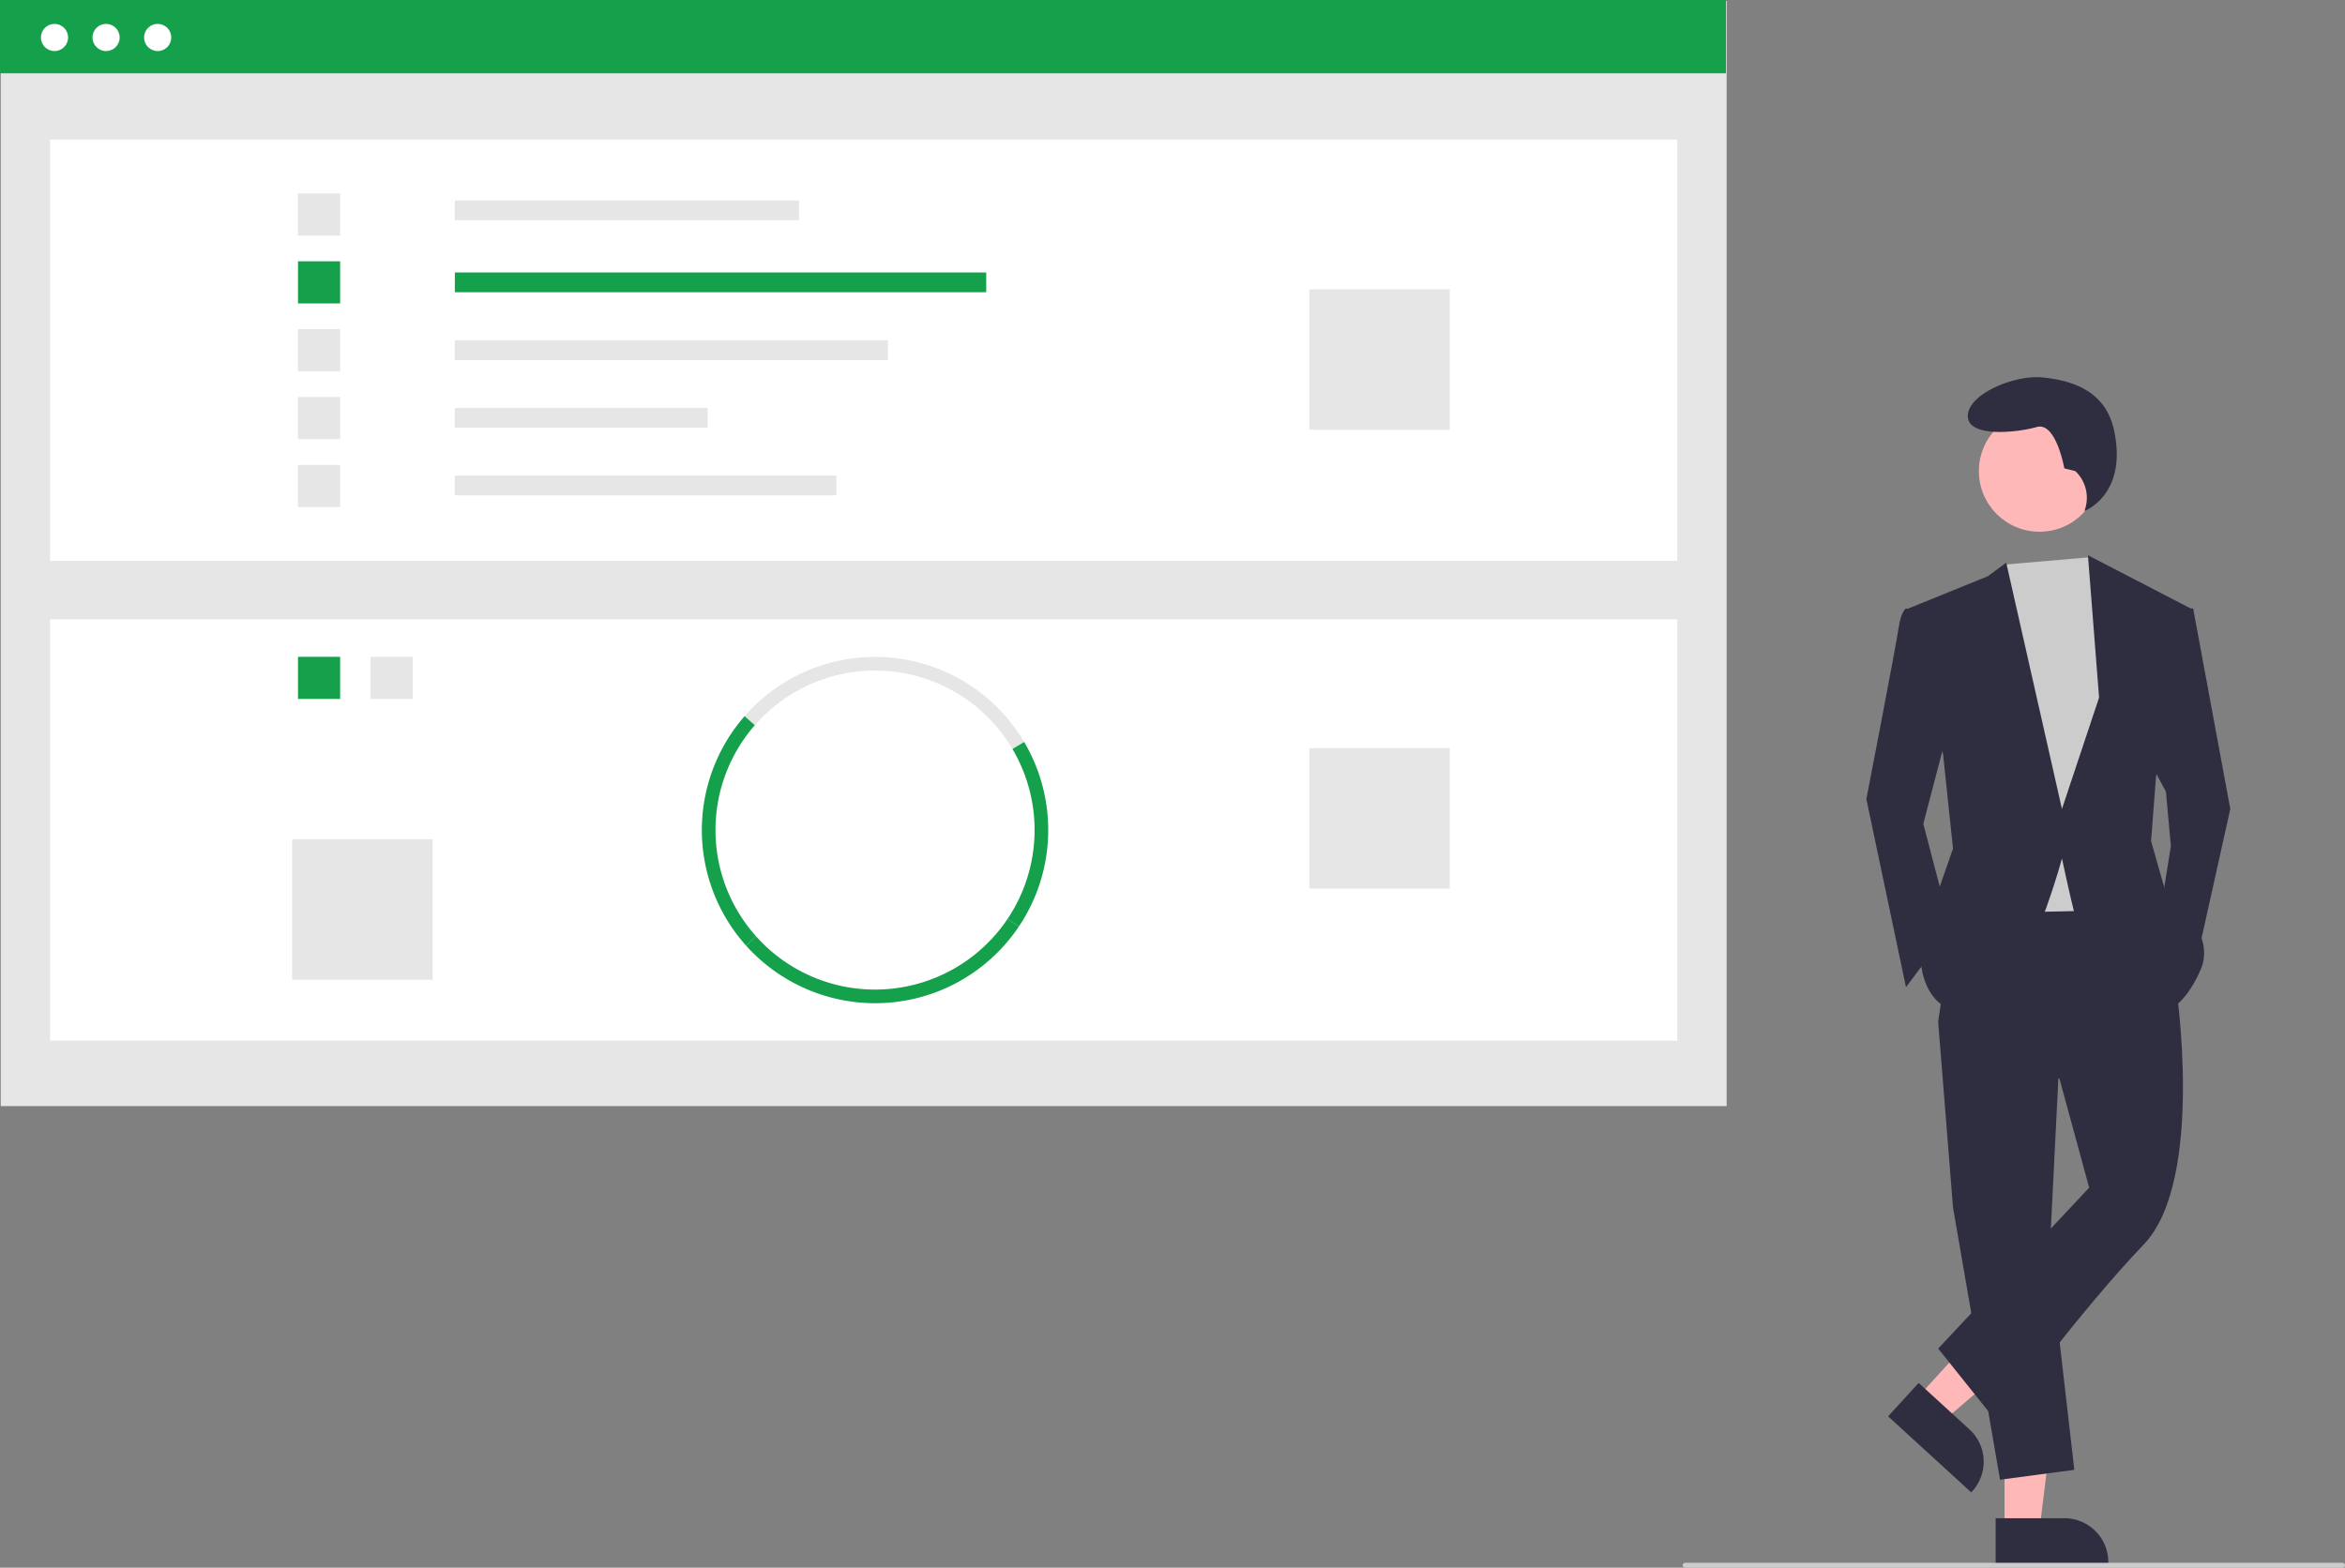 <svg xmlns="http://www.w3.org/2000/svg" id="bcfc90fc-1801-486c-9e09-9c6e0f993d66" data-name="Layer 1" width="955.953" height="639.224" viewBox="0 0 955.953 639.224" class="injected-svg gridItem__media" xmlns:xlink="http://www.w3.org/1999/xlink"><rect x="0" y="0" width="955.953" height="639.224" fill="#808080" stroke="none"/><rect x="0.3" y="0.399" width="703.576" height="450.601" fill="#E6E6E6"></rect><rect x="20.419" y="56.915" width="663.339" height="171.773" fill="#FFFFFF"></rect><rect x="185.418" y="81.727" width="140.281" height="8.053" fill="#E6E6E6"></rect><rect x="185.418" y="111.101" width="216.625" height="8.053" fill="#15A04B"></rect><rect x="185.418" y="138.776" width="176.544" height="8.053" fill="#E6E6E6"></rect><rect x="185.418" y="166.346" width="103.064" height="8.053" fill="#E6E6E6"></rect><rect x="185.418" y="193.916" width="155.55" height="8.053" fill="#E6E6E6"></rect><rect x="121.481" y="78.864" width="17.177" height="17.177" fill="#E6E6E6"></rect><rect x="121.481" y="106.539" width="17.177" height="17.177" fill="#15A04B"></rect><rect x="121.481" y="134.213" width="17.177" height="17.177" fill="#E6E6E6"></rect><rect x="121.481" y="161.888" width="17.177" height="17.177" fill="#E6E6E6"></rect><rect x="121.481" y="189.562" width="17.177" height="17.177" fill="#E6E6E6"></rect><rect x="533.736" y="117.99" width="57.258" height="57.258" fill="#E6E6E6"></rect><rect x="20.419" y="252.546" width="663.339" height="171.773" fill="#FFFFFF"></rect><rect x="151.064" y="267.812" width="17.177" height="17.177" fill="#E6E6E6"></rect><rect x="121.481" y="267.812" width="17.177" height="17.177" fill="#15A04B"></rect><path d="M534.748,435.763a65.046,65.046,0,0,0-105.003-9.7l-4.186-3.658a70.594,70.594,0,0,1,113.973,10.526Z" transform="translate(-122.024 -130.388)" fill="#E6E6E6"></path><path d="M537.367,508.182l-4.613-3.102a65.078,65.078,0,0,0,1.994-69.316l4.784-2.832a70.637,70.637,0,0,1-2.164,75.25Z" transform="translate(-122.024 -130.388)" fill="#15A04B"></path><path d="M426.138,515.926a70.59,70.59,0,0,1-.579-93.521l4.186,3.658a65.031,65.031,0,0,0,.534,86.154Z" transform="translate(-122.024 -130.388)" fill="#15A04B"></path><path d="M478.738,539.44a70.709,70.709,0,0,1-52.6-23.514l4.141-3.709a65.043,65.043,0,0,0,102.476-7.138l4.613,3.102A70.554,70.554,0,0,1,478.738,539.44Z" transform="translate(-122.024 -130.388)" fill="#15A04B"></path><rect x="533.736" y="305.032" width="57.258" height="57.258" fill="#E6E6E6"></rect><rect x="119.095" y="342.249" width="57.258" height="57.258" fill="#E6E6E6"></rect><rect width="703.576" height="29.89" fill="#15A04B"></rect><circle cx="22.212" cy="15.282" r="5.54" fill="#FFFFFF"></circle><circle cx="43.241" cy="15.282" r="5.54" fill="#FFFFFF"></circle><circle cx="64.269" cy="15.282" r="5.54" fill="#FFFFFF"></circle><polygon points="817.168 623.704 831.411 623.704 838.188 568.764 817.165 568.765 817.168 623.704" fill="#FFB8B8"></polygon><path d="M935.558,749.442l28.051-.001h.001a17.877,17.877,0,0,1,17.876,17.876v.581l-45.927.002Z" transform="translate(-122.024 -130.388)" fill="#2F2E41"></path><polygon points="781.694 569.766 792.205 579.379 834.284 543.411 818.771 529.224 781.694 569.766" fill="#FFB8B8"></polygon><path d="M904.175,694.27,924.875,713.201l.001.001a17.877,17.877,0,0,1,1.127,25.255l-.392.429L891.719,707.891Z" transform="translate(-122.024 -130.388)" fill="#2F2E41"></path><polygon points="839.555 430.772 835.518 511.511 845.611 599.316 815.333 603.353 796.158 492.336 790.102 416.642 839.555 430.772" fill="#2F2E41"></polygon><path d="M1009.013,531.892s12.111,79.73-13.12,105.971-59.545,72.666-59.545,72.666L912.126,680.25l61.564-65.601-12.111-44.407-49.453-23.213,8.074-55.508,72.666-1.009Z" transform="translate(-122.024 -130.388)" fill="#2F2E41"></path><circle cx="831.415" cy="192.095" r="24.717" fill="#FFB8B8"></circle><polygon points="851.917 227.224 855.703 232.96 865.796 261.219 857.722 371.226 810.287 372.236 804.232 246.08 816.917 230.224 851.917 227.224" fill="#CCCCCC"></polygon><path d="M907.08,379.496l-8.074-1.009s-2.018,1.009-3.028,8.074-13.12,69.638-13.12,69.638l16.148,76.703,18.166-24.222L906.071,466.291l11.102-42.388Z" transform="translate(-122.024 -130.388)" fill="#2F2E41"></path><polygon points="887.999 248.099 894.054 248.099 909.193 329.847 895.064 393.43 880.934 370.217 884.971 344.986 882.953 322.783 875.888 309.662 887.999 248.099" fill="#2F2E41"></polygon><path d="M968.045,322.482l-4.494-1.124s-3.371-19.1-11.235-16.853-28.088,4.494-28.088-4.494,19.1-16.853,30.335-15.729,25.584,4.851,29.212,21.347c5.815,26.444-11.997,33.123-11.997,33.123l.296-.963a14.996,14.996,0,0,0-4.029-15.308Z" transform="translate(-122.024 -130.388)" fill="#2F2E41"></path><path d="M900.015,378.486l32.296-13.12,7.569-5.551,22.708,100.42,15.139-45.416-4.542-58.032,41.884,21.699-14.129,68.629-2.018,26.24,6.055,21.194s21.194,15.139,14.129,31.287-15.139,17.157-15.139,17.157-34.314-32.296-36.333-40.37-5.046-22.203-5.046-22.203-17.157,64.592-37.342,63.582-20.185-22.203-20.185-22.203l5.046-22.203,8.074-23.213-4.037-38.351Z" transform="translate(-122.024 -130.388)" fill="#2F2E41"></path><path d="M1076.976,769.612h-268a1,1,0,0,1,0-2h268a1,1,0,0,1,0,2Z" transform="translate(-122.024 -130.388)" fill="#CCCCCC"></path></svg>